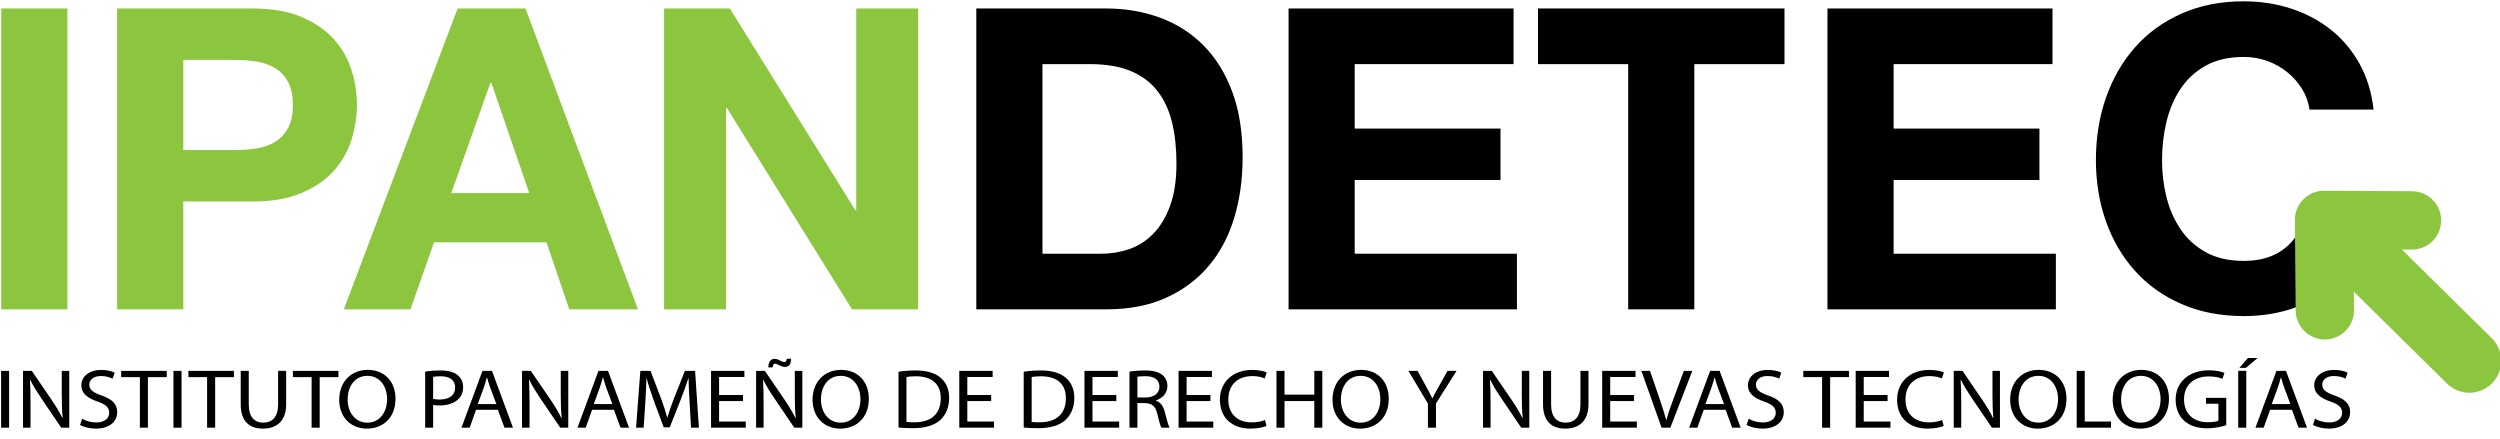 <?xml version="1.0" encoding="UTF-8" standalone="no"?>
<!-- Created with Inkscape (http://www.inkscape.org/) -->

<svg
   xmlns:dc="http://purl.org/dc/elements/1.1/"
   xmlns:cc="http://creativecommons.org/ns#"
   xmlns:rdf="http://www.w3.org/1999/02/22-rdf-syntax-ns#"
   xmlns:svg="http://www.w3.org/2000/svg"
   xmlns="http://www.w3.org/2000/svg"
   xmlns:sodipodi="http://sodipodi.sourceforge.net/DTD/sodipodi-0.dtd"
   xmlns:inkscape="http://www.inkscape.org/namespaces/inkscape"
   id="svg2"
   version="1.1"
   inkscape:version="0.91 r13725"
   xml:space="preserve"
   width="683"
   height="120"
   viewBox="0 0 683 120"
   sodipodi:docname="IPANDETEC.svg"><defs
     id="defs6"><clipPath
       clipPathUnits="userSpaceOnUse"
       id="clipPath20"><path
         d="M 0,216 612,216 612,0 0,0 0,216 Z"
         id="path22"
         inkscape:connector-curvature="0" /></clipPath></defs><sodipodi:namedview
     pagecolor="#ffffff"
     bordercolor="#666666"
     borderopacity="1"
     objecttolerance="10"
     gridtolerance="10"
     guidetolerance="10"
     inkscape:pageopacity="0"
     inkscape:pageshadow="2"
     inkscape:window-width="1619"
     inkscape:window-height="971"
     id="namedview4"
     showgrid="false"
     inkscape:zoom="1.3606029"
     inkscape:cx="390.25714"
     inkscape:cy="98.369636"
     inkscape:window-x="53"
     inkscape:window-y="24"
     inkscape:window-maximized="0"
     inkscape:current-layer="g10" /><g
     id="g10"
     inkscape:groupmode="layer"
     inkscape:label="IPANDETEC"
     transform="matrix(1.25,0,0,-1.25,0,120)"><path
       d="m 14.738,28.388 -14.46,0 0,65.756 14.46,0 0,-65.756 z"
       style="fill:#8cc63f;fill-opacity:1;fill-rule:nonzero;stroke:none"
       id="path14"
       inkscape:connector-curvature="0" /><g
       id="g16"
       transform="translate(-38.218,-56.446)"><g
         transform="translate(89.512,119.647)"
         id="g24"><path
           inkscape:connector-curvature="0"
           id="path26"
           style="fill:#8cc63f;fill-opacity:1;fill-rule:nonzero;stroke:none"
           d="m 0,0 c 1.662,0 3.253,0.123 4.791,0.367 1.537,0.246 2.885,0.722 4.054,1.427 1.164,0.707 2.102,1.706 2.808,2.995 0.706,1.288 1.057,2.977 1.057,5.064 0,2.086 -0.351,3.776 -1.057,5.066 -0.706,1.289 -1.644,2.286 -2.808,2.993 C 7.676,18.616 6.328,19.093 4.791,19.341 3.253,19.583 1.662,19.708 0,19.708 l -11.232,0 L -11.232,0 0,0 Z m 3.966,30.943 c 4.108,0 7.61,-0.599 10.495,-1.796 2.885,-1.197 5.236,-2.777 7.047,-4.742 1.81,-1.965 3.128,-4.207 3.959,-6.723 0.831,-2.519 1.241,-5.129 1.241,-7.829 0,-2.64 -0.41,-5.235 -1.241,-7.781 -0.831,-2.55 -2.149,-4.806 -3.959,-6.769 -1.811,-1.967 -4.162,-3.546 -7.047,-4.742 -2.885,-1.2 -6.387,-1.798 -10.495,-1.798 l -15.198,0 0,-23.576 -14.46,0 0,65.756 29.658,0 z" /></g><g
         transform="translate(153.887,110.252)"
         id="g28"><path
           inkscape:connector-curvature="0"
           id="path30"
           style="fill:#8cc63f;fill-opacity:1;fill-rule:nonzero;stroke:none"
           d="m 0,0 -8.287,24.129 -0.184,0 L -17.032,0 0,0 Z m -0.825,40.338 24.589,-65.756 -15.014,0 -4.975,14.644 -24.588,0 -5.153,-14.644 -14.556,0 24.868,65.756 14.829,0 z" /></g><g
         transform="translate(197.727,150.591)"
         id="g32"><path
           inkscape:connector-curvature="0"
           id="path34"
           style="fill:#8cc63f;fill-opacity:1;fill-rule:nonzero;stroke:none"
           d="m 0,0 27.444,-44.113 0.184,0 0,44.113 13.541,0 0,-65.756 -14.461,0 -27.349,44.021 -0.184,0 0,-44.021 -13.541,0 0,65.756 L 0,0 Z" /></g><g
         transform="translate(278.955,96.993)"
         id="g36"
         style="fill:#000000"><path
           inkscape:connector-curvature="0"
           id="path38"
           style="fill:#000000;fill-opacity:1;fill-rule:nonzero;stroke:none"
           d="m 0,0 c 2.084,0 4.114,0.335 6.079,1.012 1.965,0.676 3.711,1.795 5.248,3.362 1.531,1.565 2.767,3.605 3.68,6.125 0.927,2.515 1.384,5.584 1.384,9.208 0,3.314 -0.321,6.309 -0.962,8.978 -0.647,2.672 -1.71,4.96 -3.182,6.861 -1.472,1.905 -3.425,3.362 -5.847,4.376 -2.422,1.013 -5.42,1.518 -8.982,1.518 l -10.312,0 0,-41.44 L 0,0 Z m 1.009,53.598 c 4.239,0 8.187,-0.677 11.838,-2.026 3.651,-1.352 6.815,-3.378 9.486,-6.079 2.671,-2.702 4.755,-6.077 6.263,-10.13 1.501,-4.053 2.255,-8.811 2.255,-14.276 0,-4.788 -0.617,-9.208 -1.84,-13.262 C 27.783,3.774 25.925,0.275 23.438,-2.672 20.95,-5.619 17.851,-7.938 14.135,-9.625 10.418,-11.314 6.05,-12.158 1.009,-12.158 l -28.364,0 0,65.756 28.364,0 z" /></g><g
         transform="translate(369.022,150.591)"
         id="g40"
         style="fill:#000000"><path
           inkscape:connector-curvature="0"
           id="path42"
           style="fill:#000000;fill-opacity:1;fill-rule:nonzero;stroke:none"
           d="m 0,0 0,-12.158 -34.722,0 0,-14.089 31.868,0 0,-11.237 -31.868,0 0,-16.114 35.458,0 0,-12.158 -49.913,0 0,65.756 L 0,0 Z" /></g><g
         transform="translate(374.364,138.433)"
         id="g44"
         style="fill:#000000"><path
           inkscape:connector-curvature="0"
           id="path46"
           style="fill:#000000;fill-opacity:1;fill-rule:nonzero;stroke:none"
           d="m 0,0 0,12.158 53.873,0 0,-12.158 -19.708,0 0,-53.599 -14.455,0 L 19.71,0 0,0 Z" /></g><g
         transform="translate(486.812,150.591)"
         id="g48"
         style="fill:#000000"><path
           inkscape:connector-curvature="0"
           id="path50"
           style="fill:#000000;fill-opacity:1;fill-rule:nonzero;stroke:none"
           d="m 0,0 0,-12.158 -34.723,0 0,-14.089 31.868,0 0,-11.237 -31.868,0 0,-16.114 35.458,0 0,-12.158 -49.919,0 0,65.756 L 0,0 Z" /></g><g
         transform="translate(541.332,133.047)"
         id="g52"
         style="fill:#000000"><path
           inkscape:connector-curvature="0"
           id="path54"
           style="fill:#000000;fill-opacity:1;fill-rule:nonzero;stroke:none"
           d="m 0,0 c -0.86,1.38 -1.936,2.593 -3.224,3.636 -1.288,1.046 -2.748,1.858 -4.374,2.442 -1.628,0.583 -3.331,0.874 -5.112,0.874 -3.253,0 -6.019,-0.628 -8.287,-1.887 -2.274,-1.259 -4.114,-2.947 -5.526,-5.065 -1.414,-2.119 -2.441,-4.531 -3.087,-7.23 -0.648,-2.703 -0.968,-5.494 -0.968,-8.38 0,-2.763 0.32,-5.451 0.968,-8.058 0.646,-2.61 1.673,-4.96 3.087,-7.047 1.412,-2.088 3.252,-3.761 5.526,-5.018 2.268,-1.259 5.034,-1.889 8.287,-1.889 4.423,0 7.872,1.349 10.359,4.054 2.488,2.701 4.007,6.262 4.559,10.682 l 13.999,0 C 15.839,-27 14.889,-30.715 13.351,-34.03 c -1.531,-3.316 -3.555,-6.14 -6.073,-8.473 -2.523,-2.333 -5.466,-4.114 -8.844,-5.342 -3.378,-1.225 -7.089,-1.841 -11.144,-1.841 -5.034,0 -9.563,0.875 -13.582,2.625 -4.025,1.75 -7.415,4.157 -10.175,7.229 -2.766,3.072 -4.886,6.677 -6.358,10.821 -1.472,4.144 -2.208,8.611 -2.208,13.401 0,4.911 0.736,9.469 2.208,13.675 1.472,4.206 3.592,7.876 6.358,11.006 2.76,3.132 6.15,5.586 10.175,7.367 4.019,1.78 8.548,2.671 13.582,2.671 3.621,0 7.047,-0.522 10.271,-1.565 3.223,-1.044 6.108,-2.565 8.655,-4.559 2.547,-1.995 4.654,-4.467 6.31,-7.414 1.657,-2.946 2.701,-6.323 3.128,-10.13 l -13.998,0 C 1.413,-2.902 0.861,-1.383 0,0" /></g><g
         transform="translate(546.337,84.628)"
         id="g56"><path
           inkscape:connector-curvature="0"
           id="path58"
           style="fill:none;stroke:#8cc63f;stroke-width:12.747;stroke-linecap:round;stroke-linejoin:round;stroke-miterlimit:10;stroke-dasharray:none;stroke-opacity:1"
           d="M 0,0 -0.179,19.759 19.043,19.65" /></g><g
         transform="translate(551.14,99.987)"
         id="g60"><path
           inkscape:connector-curvature="0"
           id="path62"
           style="fill:none;stroke:#8cc63f;stroke-width:13.928;stroke-linecap:round;stroke-linejoin:round;stroke-miterlimit:10;stroke-dasharray:none;stroke-opacity:1"
           d="M 0,0 26.784,-26.415" /></g><path
         inkscape:connector-curvature="0"
         id="path64"
         style="fill:#000000;fill-opacity:1;fill-rule:nonzero;stroke:none"
         d="m 40.21,58.971 -1.751,0 0,12.419 1.751,0 0,-12.419 z" /><g
         transform="translate(43.25,58.971)"
         id="g66"
         style="fill:#000000"><path
           inkscape:connector-curvature="0"
           id="path68"
           style="fill:#000000;fill-opacity:1;fill-rule:nonzero;stroke:none"
           d="m 0,0 0,12.419 1.917,0 4.298,-6.284 C 7.189,4.681 7.99,3.372 8.614,2.099 L 8.667,2.116 C 8.507,3.779 8.465,5.292 8.465,7.222 l 0,5.197 1.639,0 L 10.104,0 8.346,0 4.078,6.301 C 3.14,7.684 2.238,9.101 1.573,10.445 L 1.52,10.427 C 1.615,8.86 1.639,7.37 1.639,5.304 L 1.639,0 0,0 Z" /></g><g
         transform="translate(56.167,60.928)"
         id="g70"
         style="fill:#000000"><path
           inkscape:connector-curvature="0"
           id="path72"
           style="fill:#000000;fill-opacity:1;fill-rule:nonzero;stroke:none"
           d="m 0,0 c 0.777,-0.463 1.899,-0.813 3.099,-0.813 1.775,0 2.814,0.866 2.814,2.113 0,1.145 -0.719,1.828 -2.535,2.451 -2.197,0.742 -3.556,1.808 -3.556,3.545 0,1.929 1.727,3.371 4.351,3.371 1.36,0 2.381,-0.297 2.956,-0.611 L 6.649,8.747 C 6.233,8.987 5.331,9.337 4.114,9.337 2.28,9.337 1.567,8.325 1.567,7.473 1.567,6.313 2.393,5.746 4.256,5.081 6.53,4.274 7.67,3.259 7.67,1.436 c 0,-1.917 -1.52,-3.597 -4.69,-3.597 -1.3,0 -2.725,0.368 -3.437,0.813 L 0,0 Z" /></g><g
         transform="translate(68.789,70.027)"
         id="g74"
         style="fill:#000000"><path
           inkscape:connector-curvature="0"
           id="path76"
           style="fill:#000000;fill-opacity:1;fill-rule:nonzero;stroke:none"
           d="m 0,0 -4.09,0 0,1.363 9.967,0 0,-1.363 -4.12,0 0,-11.056 -1.757,0 L 0,0 Z" /></g><path
         inkscape:connector-curvature="0"
         id="path78"
         style="fill:#000000;fill-opacity:1;fill-rule:nonzero;stroke:none"
         d="m 77.895,58.971 -1.763,0 0,12.419 1.763,0 0,-12.419 z" /><g
         transform="translate(83.481,70.027)"
         id="g80"
         style="fill:#000000"><path
           inkscape:connector-curvature="0"
           id="path82"
           style="fill:#000000;fill-opacity:1;fill-rule:nonzero;stroke:none"
           d="m 0,0 -4.09,0 0,1.363 9.961,0 0,-1.363 -4.108,0 0,-11.056 -1.763,0 L 0,0 Z" /></g><g
         transform="translate(92.587,71.39)"
         id="g84"
         style="fill:#000000"><path
           inkscape:connector-curvature="0"
           id="path86"
           style="fill:#000000;fill-opacity:1;fill-rule:nonzero;stroke:none"
           d="m 0,0 0,-7.373 c 0,-2.764 1.341,-3.945 3.14,-3.945 1.971,0 3.271,1.22 3.271,3.945 l 0,7.373 1.764,0 0,-7.263 c 0,-3.811 -2.179,-5.361 -5.094,-5.361 -2.761,0 -4.838,1.437 -4.838,5.307 L -1.757,0 0,0 Z" /></g><g
         transform="translate(106.324,70.027)"
         id="g88"
         style="fill:#000000"><path
           inkscape:connector-curvature="0"
           id="path90"
           style="fill:#000000;fill-opacity:1;fill-rule:nonzero;stroke:none"
           d="m 0,0 -4.09,0 0,1.363 9.955,0 0,-1.363 -4.102,0 0,-11.056 -1.763,0 L 0,0 Z" /></g><g
         transform="translate(114.196,65.124)"
         id="g92"
         style="fill:#000000"><path
           inkscape:connector-curvature="0"
           id="path94"
           style="fill:#000000;fill-opacity:1;fill-rule:nonzero;stroke:none"
           d="m 0,0 c 0,-2.672 1.562,-5.052 4.31,-5.052 2.754,0 4.321,2.345 4.321,5.164 C 8.631,2.6 7.225,5.176 4.333,5.176 1.431,5.176 0,2.707 0,0 m 10.466,0.184 c 0,-4.256 -2.82,-6.542 -6.251,-6.542 -3.574,0 -6.055,2.565 -6.055,6.316 0,3.948 2.635,6.527 6.233,6.527 3.698,0 6.073,-2.597 6.073,-6.301" /></g><g
         transform="translate(132.884,65.255)"
         id="g96"
         style="fill:#000000"><path
           inkscape:connector-curvature="0"
           id="path98"
           style="fill:#000000;fill-opacity:1;fill-rule:nonzero;stroke:none"
           d="m 0,0 c 0.38,-0.089 0.861,-0.13 1.437,-0.13 2.101,0 3.377,0.958 3.377,2.632 0,1.659 -1.276,2.452 -3.182,2.452 C 0.879,4.954 0.302,4.897 0,4.826 L 0,0 Z m -1.74,5.984 c 0.849,0.134 1.936,0.24 3.337,0.24 1.721,0 2.974,-0.365 3.775,-1.029 C 6.091,4.607 6.554,3.698 6.554,2.594 6.554,1.469 6.191,0.587 5.515,-0.053 4.571,-0.961 3.099,-1.422 1.401,-1.422 0.879,-1.422 0.398,-1.401 0,-1.312 l 0,-4.972 -1.74,0 0,12.268 z" /></g><g
         transform="translate(146.704,64.127)"
         id="g100"
         style="fill:#000000"><path
           inkscape:connector-curvature="0"
           id="path102"
           style="fill:#000000;fill-opacity:1;fill-rule:nonzero;stroke:none"
           d="M 0,0 -1.335,3.58 C -1.638,4.39 -1.84,5.126 -2.036,5.842 l -0.042,0 C -2.28,5.126 -2.481,4.349 -2.754,3.597 L -4.072,0 0,0 Z m -4.44,-1.25 -1.395,-3.906 -1.793,0 4.595,12.419 2.072,0 4.594,-12.419 -1.858,0 -1.442,3.906 -4.773,0 z" /></g><g
         transform="translate(152.314,58.971)"
         id="g104"
         style="fill:#000000"><path
           inkscape:connector-curvature="0"
           id="path106"
           style="fill:#000000;fill-opacity:1;fill-rule:nonzero;stroke:none"
           d="m 0,0 0,12.419 1.917,0 4.292,-6.284 C 7.189,4.681 7.991,3.372 8.602,2.099 L 8.667,2.116 C 8.501,3.779 8.465,5.292 8.465,7.222 l 0,5.197 1.639,0 L 10.104,0 8.353,0 4.072,6.301 C 3.134,7.684 2.238,9.101 1.573,10.445 L 1.514,10.427 C 1.615,8.86 1.639,7.37 1.639,5.304 L 1.639,0 0,0 Z" /></g><g
         transform="translate(172.064,64.127)"
         id="g108"
         style="fill:#000000"><path
           inkscape:connector-curvature="0"
           id="path110"
           style="fill:#000000;fill-opacity:1;fill-rule:nonzero;stroke:none"
           d="m 0,0 -1.341,3.58 c -0.297,0.81 -0.493,1.546 -0.701,2.262 l -0.041,0 C -2.279,5.126 -2.481,4.349 -2.76,3.597 L -4.072,0 0,0 Z m -4.434,-1.25 -1.401,-3.906 -1.799,0 4.589,12.419 2.084,0 4.595,-12.419 -1.859,0 -1.436,3.906 -4.773,0 z" /></g><g
         transform="translate(188.941,64.424)"
         id="g112"
         style="fill:#000000"><path
           inkscape:connector-curvature="0"
           id="path114"
           style="fill:#000000;fill-opacity:1;fill-rule:nonzero;stroke:none"
           d="m 0,0 c -0.107,1.733 -0.226,3.834 -0.226,5.363 l -0.047,0 C -0.742,3.923 -1.282,2.359 -1.959,0.646 l -2.387,-6.025 -1.312,0 -2.196,5.913 C -8.489,2.3 -9.018,3.888 -9.392,5.363 l -0.041,0 C -9.475,3.813 -9.57,1.748 -9.694,-0.131 l -0.357,-5.322 -1.656,0 0.938,12.419 2.22,0 2.298,-6.008 c 0.558,-1.528 0.991,-2.894 1.347,-4.182 l 0.042,0 c 0.362,1.252 0.843,2.612 1.443,4.182 l 2.392,6.008 2.22,0 0.837,-12.419 -1.721,0 L 0,0 Z" /></g><g
         transform="translate(200.601,64.794)"
         id="g116"
         style="fill:#000000"><path
           inkscape:connector-curvature="0"
           id="path118"
           style="fill:#000000;fill-opacity:1;fill-rule:nonzero;stroke:none"
           d="m 0,0 -5.219,0 0,-4.479 5.83,0 0,-1.344 -7.587,0 0,12.419 7.285,0 0,-1.345 -5.528,0 0,-3.924 L 0,1.327 0,0 Z" /></g><g
         transform="translate(206.145,72.144)"
         id="g120"
         style="fill:#000000"><path
           inkscape:connector-curvature="0"
           id="path122"
           style="fill:#000000;fill-opacity:1;fill-rule:nonzero;stroke:none"
           d="m 0,0 c -0.018,1.125 0.499,1.878 1.365,1.878 0.44,0 0.755,-0.165 1.17,-0.367 0.32,-0.167 0.641,-0.333 0.962,-0.333 0.296,0 0.474,0.131 0.54,0.719 l 0.914,0 C 4.975,0.733 4.535,0.11 3.615,0.11 3.193,0.11 2.837,0.261 2.398,0.46 2.018,0.644 1.739,0.811 1.455,0.811 1.14,0.811 0.997,0.499 0.938,0 L 0,0 Z m -2.671,-13.173 0,12.419 1.917,0 4.286,-6.284 c 0.979,-1.454 1.775,-2.763 2.398,-4.036 l 0.06,0.017 C 5.83,-9.394 5.788,-7.88 5.788,-5.951 l 0,5.197 1.644,0 0,-12.419 -1.763,0 -4.268,6.301 c -0.938,1.383 -1.846,2.8 -2.5,4.144 l -0.059,-0.018 c 0.101,-1.567 0.119,-3.057 0.119,-5.123 l 0,-5.304 -1.632,0 z" /></g><g
         transform="translate(217.644,65.124)"
         id="g124"
         style="fill:#000000"><path
           inkscape:connector-curvature="0"
           id="path126"
           style="fill:#000000;fill-opacity:1;fill-rule:nonzero;stroke:none"
           d="m 0,0 c 0,-2.672 1.562,-5.052 4.316,-5.052 2.76,0 4.316,2.345 4.316,5.164 C 8.632,2.6 7.237,5.176 4.333,5.176 1.443,5.176 0,2.707 0,0 m 10.466,0.184 c 0,-4.256 -2.814,-6.542 -6.245,-6.542 -3.579,0 -6.055,2.565 -6.055,6.316 0,3.948 2.635,6.527 6.233,6.527 3.698,0 6.067,-2.597 6.067,-6.301" /></g><g
         transform="translate(236.337,60.224)"
         id="g128"
         style="fill:#000000"><path
           inkscape:connector-curvature="0"
           id="path130"
           style="fill:#000000;fill-opacity:1;fill-rule:nonzero;stroke:none"
           d="m 0,0 c 0.434,-0.056 1.075,-0.075 1.757,-0.075 3.734,0 5.735,1.918 5.735,5.272 C 7.51,8.123 5.711,9.984 2.03,9.984 1.14,9.984 0.457,9.911 0,9.822 L 0,0 Z m -1.739,10.979 c 1.062,0.169 2.315,0.276 3.698,0.276 2.494,0 4.274,-0.552 5.45,-1.547 C 8.631,8.694 9.326,7.257 9.326,5.25 9.326,3.224 8.631,1.563 7.391,0.424 6.115,-0.74 4.031,-1.365 1.419,-1.365 c -1.259,0 -2.274,0.056 -3.158,0.148 l 0,12.196 z" /></g><g
         transform="translate(254.848,64.794)"
         id="g132"
         style="fill:#000000"><path
           inkscape:connector-curvature="0"
           id="path134"
           style="fill:#000000;fill-opacity:1;fill-rule:nonzero;stroke:none"
           d="m 0,0 -5.213,0 0,-4.479 5.83,0 0,-1.344 -7.587,0 0,12.419 7.29,0 0,-1.345 -5.533,0 0,-3.924 L 0,1.327 0,0 Z" /></g><g
         transform="translate(263.699,60.224)"
         id="g136"
         style="fill:#000000"><path
           inkscape:connector-curvature="0"
           id="path138"
           style="fill:#000000;fill-opacity:1;fill-rule:nonzero;stroke:none"
           d="m 0,0 c 0.433,-0.056 1.074,-0.075 1.745,-0.075 3.734,0 5.734,1.918 5.734,5.272 C 7.503,8.123 5.705,9.984 2.03,9.984 1.133,9.984 0.451,9.911 0,9.822 L 0,0 Z m -1.74,10.979 c 1.056,0.169 2.309,0.276 3.686,0.276 2.494,0 4.275,-0.552 5.45,-1.547 C 8.619,8.694 9.32,7.257 9.32,5.25 9.32,3.224 8.619,1.563 7.379,0.424 6.103,-0.74 4.03,-1.365 1.406,-1.365 c -1.258,0 -2.273,0.056 -3.146,0.148 l 0,12.196 z" /></g><g
         transform="translate(282.202,64.794)"
         id="g140"
         style="fill:#000000"><path
           inkscape:connector-curvature="0"
           id="path142"
           style="fill:#000000;fill-opacity:1;fill-rule:nonzero;stroke:none"
           d="m 0,0 -5.212,0 0,-4.479 5.829,0 0,-1.344 -7.581,0 0,12.419 7.29,0 0,-1.345 -5.538,0 0,-3.924 L 0,1.327 0,0 Z" /></g><g
         transform="translate(286.809,65.569)"
         id="g144"
         style="fill:#000000"><path
           inkscape:connector-curvature="0"
           id="path146"
           style="fill:#000000;fill-opacity:1;fill-rule:nonzero;stroke:none"
           d="M 0,0 1.781,0 C 3.639,0 4.815,0.936 4.815,2.357 4.815,3.96 3.556,4.66 1.722,4.66 0.884,4.66 0.303,4.607 0,4.529 L 0,0 Z M -1.733,5.652 C -0.854,5.803 0.428,5.91 1.597,5.91 3.456,5.91 4.678,5.581 5.498,4.898 6.156,4.346 6.554,3.497 6.554,2.52 6.554,0.899 5.438,-0.187 4.037,-0.629 l 0,-0.054 C 5.058,-1.015 5.675,-1.9 5.996,-3.188 6.436,-4.921 6.755,-6.12 7.041,-6.598 l -1.811,0 C 5.022,-6.233 4.72,-5.18 4.363,-3.633 3.96,-1.917 3.224,-1.276 1.645,-1.223 l -1.645,0 0,-5.375 -1.733,0 0,12.25 z" /></g><g
         transform="translate(302.772,64.794)"
         id="g148"
         style="fill:#000000"><path
           inkscape:connector-curvature="0"
           id="path150"
           style="fill:#000000;fill-opacity:1;fill-rule:nonzero;stroke:none"
           d="m 0,0 -5.213,0 0,-4.479 5.83,0 0,-1.344 -7.587,0 0,12.419 7.29,0 0,-1.345 -5.533,0 0,-3.924 L 0,1.327 0,0 Z" /></g><g
         transform="translate(315.024,59.357)"
         id="g152"
         style="fill:#000000"><path
           inkscape:connector-curvature="0"
           id="path154"
           style="fill:#000000;fill-opacity:1;fill-rule:nonzero;stroke:none"
           d="m 0,0 c -0.617,-0.294 -1.912,-0.59 -3.556,-0.59 -3.788,0 -6.625,2.214 -6.625,6.304 0,3.906 2.855,6.524 7.029,6.524 1.663,0 2.737,-0.332 3.193,-0.558 l -0.433,-1.306 c -0.64,0.296 -1.579,0.517 -2.695,0.517 -3.164,0 -5.26,-1.865 -5.26,-5.123 0,-3.058 1.9,-4.993 5.159,-4.993 1.081,0 2.156,0.205 2.85,0.517 L 0,0 Z" /></g><g
         transform="translate(318.961,71.39)"
         id="g156"
         style="fill:#000000"><path
           inkscape:connector-curvature="0"
           id="path158"
           style="fill:#000000;fill-opacity:1;fill-rule:nonzero;stroke:none"
           d="m 0,0 0,-5.197 6.512,0 0,5.197 1.751,0 0,-12.419 -1.751,0 0,5.823 -6.512,0 0,-5.823 -1.758,0 L -1.758,0 0,0 Z" /></g><g
         transform="translate(331.284,65.124)"
         id="g160"
         style="fill:#000000"><path
           inkscape:connector-curvature="0"
           id="path162"
           style="fill:#000000;fill-opacity:1;fill-rule:nonzero;stroke:none"
           d="m 0,0 c 0,-2.672 1.556,-5.052 4.31,-5.052 2.76,0 4.316,2.345 4.316,5.164 C 8.626,2.6 7.23,5.176 4.327,5.176 1.438,5.176 0,2.707 0,0 m 10.46,0.184 c 0,-4.256 -2.814,-6.542 -6.25,-6.542 -3.574,0 -6.044,2.565 -6.044,6.316 0,3.948 2.63,6.527 6.227,6.527 3.699,0 6.067,-2.597 6.067,-6.301" /></g><g
         transform="translate(350.305,58.971)"
         id="g164"
         style="fill:#000000"><path
           inkscape:connector-curvature="0"
           id="path166"
           style="fill:#000000;fill-opacity:1;fill-rule:nonzero;stroke:none"
           d="m 0,0 0,5.269 -4.269,7.15 2.001,0 1.888,-3.428 C 0.124,8.053 0.54,7.293 0.962,6.432 l 0.041,0 C 1.371,7.24 1.841,8.053 2.362,8.991 l 1.93,3.428 1.965,0 L 1.758,5.292 1.758,0 0,0 Z" /></g><g
         transform="translate(362.35,58.971)"
         id="g168"
         style="fill:#000000"><path
           inkscape:connector-curvature="0"
           id="path170"
           style="fill:#000000;fill-opacity:1;fill-rule:nonzero;stroke:none"
           d="m 0,0 0,12.419 1.917,0 4.292,-6.284 C 7.189,4.681 7.996,3.372 8.607,2.099 l 0.06,0.017 C 8.513,3.779 8.472,5.292 8.472,7.222 l 0,5.197 1.637,0 L 10.109,0 8.347,0 4.078,6.301 c -0.937,1.383 -1.84,2.8 -2.499,4.144 L 1.514,10.427 C 1.621,8.86 1.645,7.37 1.645,5.304 L 1.645,0 0,0 Z" /></g><g
         transform="translate(377.227,71.39)"
         id="g172"
         style="fill:#000000"><path
           inkscape:connector-curvature="0"
           id="path174"
           style="fill:#000000;fill-opacity:1;fill-rule:nonzero;stroke:none"
           d="m 0,0 0,-7.373 c 0,-2.764 1.336,-3.945 3.14,-3.945 1.964,0 3.271,1.22 3.271,3.945 l 0,7.373 1.758,0 0,-7.263 c 0,-3.811 -2.174,-5.361 -5.089,-5.361 -2.76,0 -4.843,1.437 -4.843,5.307 L -1.763,0 0,0 Z" /></g><g
         transform="translate(395.356,64.794)"
         id="g176"
         style="fill:#000000"><path
           inkscape:connector-curvature="0"
           id="path178"
           style="fill:#000000;fill-opacity:1;fill-rule:nonzero;stroke:none"
           d="m 0,0 -5.212,0 0,-4.479 5.829,0 0,-1.344 -7.581,0 0,12.419 7.284,0 0,-1.345 -5.532,0 0,-3.924 L 0,1.327 0,0 Z" /></g><g
         transform="translate(401.37,58.971)"
         id="g180"
         style="fill:#000000"><path
           inkscape:connector-curvature="0"
           id="path182"
           style="fill:#000000;fill-opacity:1;fill-rule:nonzero;stroke:none"
           d="m 0,0 -4.412,12.419 1.889,0 2.094,-6.118 C 0.136,4.627 0.635,3.114 1.015,1.656 l 0.041,0 c 0.381,1.44 0.921,3.004 1.538,4.628 l 2.279,6.135 1.853,0 L 1.917,0 0,0 Z" /></g><g
         transform="translate(415.023,64.127)"
         id="g184"
         style="fill:#000000"><path
           inkscape:connector-curvature="0"
           id="path186"
           style="fill:#000000;fill-opacity:1;fill-rule:nonzero;stroke:none"
           d="m 0,0 -1.336,3.58 c -0.296,0.81 -0.498,1.546 -0.7,2.262 l -0.042,0 C -2.273,5.126 -2.47,4.349 -2.755,3.597 L -4.073,0 0,0 Z m -4.435,-1.25 -1.395,-3.906 -1.798,0 4.595,12.419 2.071,0 4.595,-12.419 -1.852,0 -1.436,3.906 -4.78,0 z" /></g><g
         transform="translate(420.413,60.928)"
         id="g188"
         style="fill:#000000"><path
           inkscape:connector-curvature="0"
           id="path190"
           style="fill:#000000;fill-opacity:1;fill-rule:nonzero;stroke:none"
           d="m 0,0 c 0.778,-0.463 1.895,-0.813 3.099,-0.813 1.776,0 2.814,0.866 2.814,2.113 0,1.145 -0.719,1.828 -2.535,2.451 -2.196,0.742 -3.55,1.808 -3.55,3.545 0,1.929 1.734,3.371 4.346,3.371 1.359,0 2.38,-0.297 2.956,-0.611 L 6.655,8.747 C 6.234,8.987 5.337,9.337 4.12,9.337 2.28,9.337 1.58,8.325 1.58,7.473 1.58,6.313 2.398,5.746 4.251,5.081 6.536,4.274 7.665,3.259 7.665,1.436 c 0,-1.917 -1.509,-3.597 -4.689,-3.597 -1.295,0 -2.714,0.368 -3.432,0.813 L 0,0 Z" /></g><g
         transform="translate(436.454,70.027)"
         id="g192"
         style="fill:#000000"><path
           inkscape:connector-curvature="0"
           id="path194"
           style="fill:#000000;fill-opacity:1;fill-rule:nonzero;stroke:none"
           d="m 0,0 -4.103,0 0,1.363 9.974,0 0,-1.363 -4.114,0 0,-11.056 -1.757,0 L 0,0 Z" /></g><g
         transform="translate(450.766,64.794)"
         id="g196"
         style="fill:#000000"><path
           inkscape:connector-curvature="0"
           id="path198"
           style="fill:#000000;fill-opacity:1;fill-rule:nonzero;stroke:none"
           d="m 0,0 -5.212,0 0,-4.479 5.836,0 0,-1.344 -7.593,0 0,12.419 7.29,0 0,-1.345 -5.533,0 0,-3.924 L 0,1.327 0,0 Z" /></g><g
         transform="translate(463.031,59.357)"
         id="g200"
         style="fill:#000000"><path
           inkscape:connector-curvature="0"
           id="path202"
           style="fill:#000000;fill-opacity:1;fill-rule:nonzero;stroke:none"
           d="m 0,0 c -0.617,-0.294 -1.924,-0.59 -3.563,-0.59 -3.792,0 -6.619,2.214 -6.619,6.304 0,3.906 2.844,6.524 7.024,6.524 1.662,0 2.731,-0.332 3.199,-0.558 l -0.45,-1.306 c -0.636,0.296 -1.574,0.517 -2.69,0.517 -3.153,0 -5.254,-1.865 -5.254,-5.123 0,-3.058 1.906,-4.993 5.159,-4.993 1.08,0 2.149,0.205 2.85,0.517 L 0,0 Z" /></g><g
         transform="translate(465.228,58.971)"
         id="g204"
         style="fill:#000000"><path
           inkscape:connector-curvature="0"
           id="path206"
           style="fill:#000000;fill-opacity:1;fill-rule:nonzero;stroke:none"
           d="m 0,0 0,12.419 1.911,0 4.298,-6.284 C 7.183,4.681 7.984,3.372 8.602,2.099 L 8.667,2.116 C 8.501,3.779 8.466,5.292 8.466,7.222 l 0,5.197 1.633,0 L 10.099,0 8.341,0 4.066,6.301 C 3.135,7.684 2.231,9.101 1.572,10.445 L 1.508,10.427 C 1.614,8.86 1.632,7.37 1.632,5.304 L 1.632,0 0,0 Z" /></g><g
         transform="translate(479.403,65.124)"
         id="g208"
         style="fill:#000000"><path
           inkscape:connector-curvature="0"
           id="path210"
           style="fill:#000000;fill-opacity:1;fill-rule:nonzero;stroke:none"
           d="m 0,0 c 0,-2.672 1.55,-5.052 4.316,-5.052 2.755,0 4.31,2.345 4.31,5.164 0,2.488 -1.4,5.064 -4.292,5.064 C 1.437,5.176 0,2.707 0,0 m 10.467,0.184 c 0,-4.256 -2.821,-6.542 -6.258,-6.542 -3.573,0 -6.055,2.565 -6.055,6.316 0,3.948 2.642,6.527 6.24,6.527 3.698,0 6.073,-2.597 6.073,-6.301" /></g><g
         transform="translate(492.096,71.39)"
         id="g212"
         style="fill:#000000"><path
           inkscape:connector-curvature="0"
           id="path214"
           style="fill:#000000;fill-opacity:1;fill-rule:nonzero;stroke:none"
           d="m 0,0 1.764,0 0,-11.074 5.746,0 0,-1.345 -7.51,0 L 0,0 Z" /></g><g
         transform="translate(501.808,65.124)"
         id="g216"
         style="fill:#000000"><path
           inkscape:connector-curvature="0"
           id="path218"
           style="fill:#000000;fill-opacity:1;fill-rule:nonzero;stroke:none"
           d="m 0,0 c 0,-2.672 1.555,-5.052 4.31,-5.052 2.754,0 4.316,2.345 4.316,5.164 C 8.626,2.6 7.225,5.176 4.333,5.176 1.432,5.176 0,2.707 0,0 m 10.46,0.184 c 0,-4.256 -2.814,-6.542 -6.252,-6.542 -3.572,0 -6.054,2.565 -6.054,6.316 0,3.948 2.642,6.527 6.239,6.527 3.693,0 6.067,-2.597 6.067,-6.301" /></g><g
         transform="translate(524.787,59.52)"
         id="g220"
         style="fill:#000000"><path
           inkscape:connector-curvature="0"
           id="path222"
           style="fill:#000000;fill-opacity:1;fill-rule:nonzero;stroke:none"
           d="m 0,0 c -0.783,-0.273 -2.338,-0.68 -4.155,-0.68 -2.036,0 -3.716,0.478 -5.04,1.641 -1.152,1.033 -1.87,2.69 -1.87,4.624 0,3.703 2.779,6.412 7.29,6.412 1.561,0 2.802,-0.314 3.372,-0.573 l -0.434,-1.302 c -0.718,0.311 -1.62,0.534 -2.974,0.534 -3.277,0 -5.419,-1.882 -5.419,-4.996 0,-3.149 2.036,-5.013 5.193,-5.013 1.141,0 1.918,0.148 2.322,0.332 l 0,3.705 -2.713,0 0,1.288 L 0,5.972 0,0 Z" /></g><path
         inkscape:connector-curvature="0"
         id="path224"
         style="fill:#000000;fill-opacity:1;fill-rule:nonzero;stroke:none"
         d="m 529.163,58.971 -1.758,0 0,12.419 1.758,0 0,-12.419 z" /><g
         transform="translate(538.803,64.127)"
         id="g226"
         style="fill:#000000"><path
           inkscape:connector-curvature="0"
           id="path228"
           style="fill:#000000;fill-opacity:1;fill-rule:nonzero;stroke:none"
           d="m 0,0 -1.335,3.58 c -0.297,0.81 -0.499,1.546 -0.701,2.262 l -0.041,0 C -2.272,5.126 -2.475,4.349 -2.754,3.597 L -4.072,0 0,0 Z m -4.428,-1.25 -1.407,-3.906 -1.798,0 4.595,12.419 2.077,0 4.595,-12.419 -1.853,0 -1.442,3.906 -4.767,0 z" /></g><g
         transform="translate(544.193,60.928)"
         id="g230"
         style="fill:#000000"><path
           inkscape:connector-curvature="0"
           id="path232"
           style="fill:#000000;fill-opacity:1;fill-rule:nonzero;stroke:none"
           d="m 0,0 c 0.784,-0.463 1.899,-0.813 3.104,-0.813 1.77,0 2.815,0.866 2.815,2.113 0,1.145 -0.725,1.828 -2.541,2.451 -2.196,0.742 -3.563,1.808 -3.563,3.545 0,1.929 1.741,3.371 4.359,3.371 1.359,0 2.38,-0.297 2.95,-0.611 L 6.648,8.747 C 6.233,8.987 5.331,9.337 4.114,9.337 2.274,9.337 1.58,8.325 1.58,7.473 1.58,6.313 2.398,5.746 4.257,5.081 6.536,4.274 7.67,3.259 7.67,1.436 c 0,-1.917 -1.514,-3.597 -4.695,-3.597 -1.294,0 -2.719,0.368 -3.432,0.813 L 0,0 Z" /></g><g
         transform="translate(531.635,74.199)"
         id="g234"
         style="fill:#000000"><path
           inkscape:connector-curvature="0"
           id="path236"
           style="fill:#000000;fill-opacity:1;fill-rule:nonzero;stroke:none"
           d="m 0,0 -2.555,-2.155 -1.417,0 L -2.112,0 0,0 Z" /></g></g></g></svg>